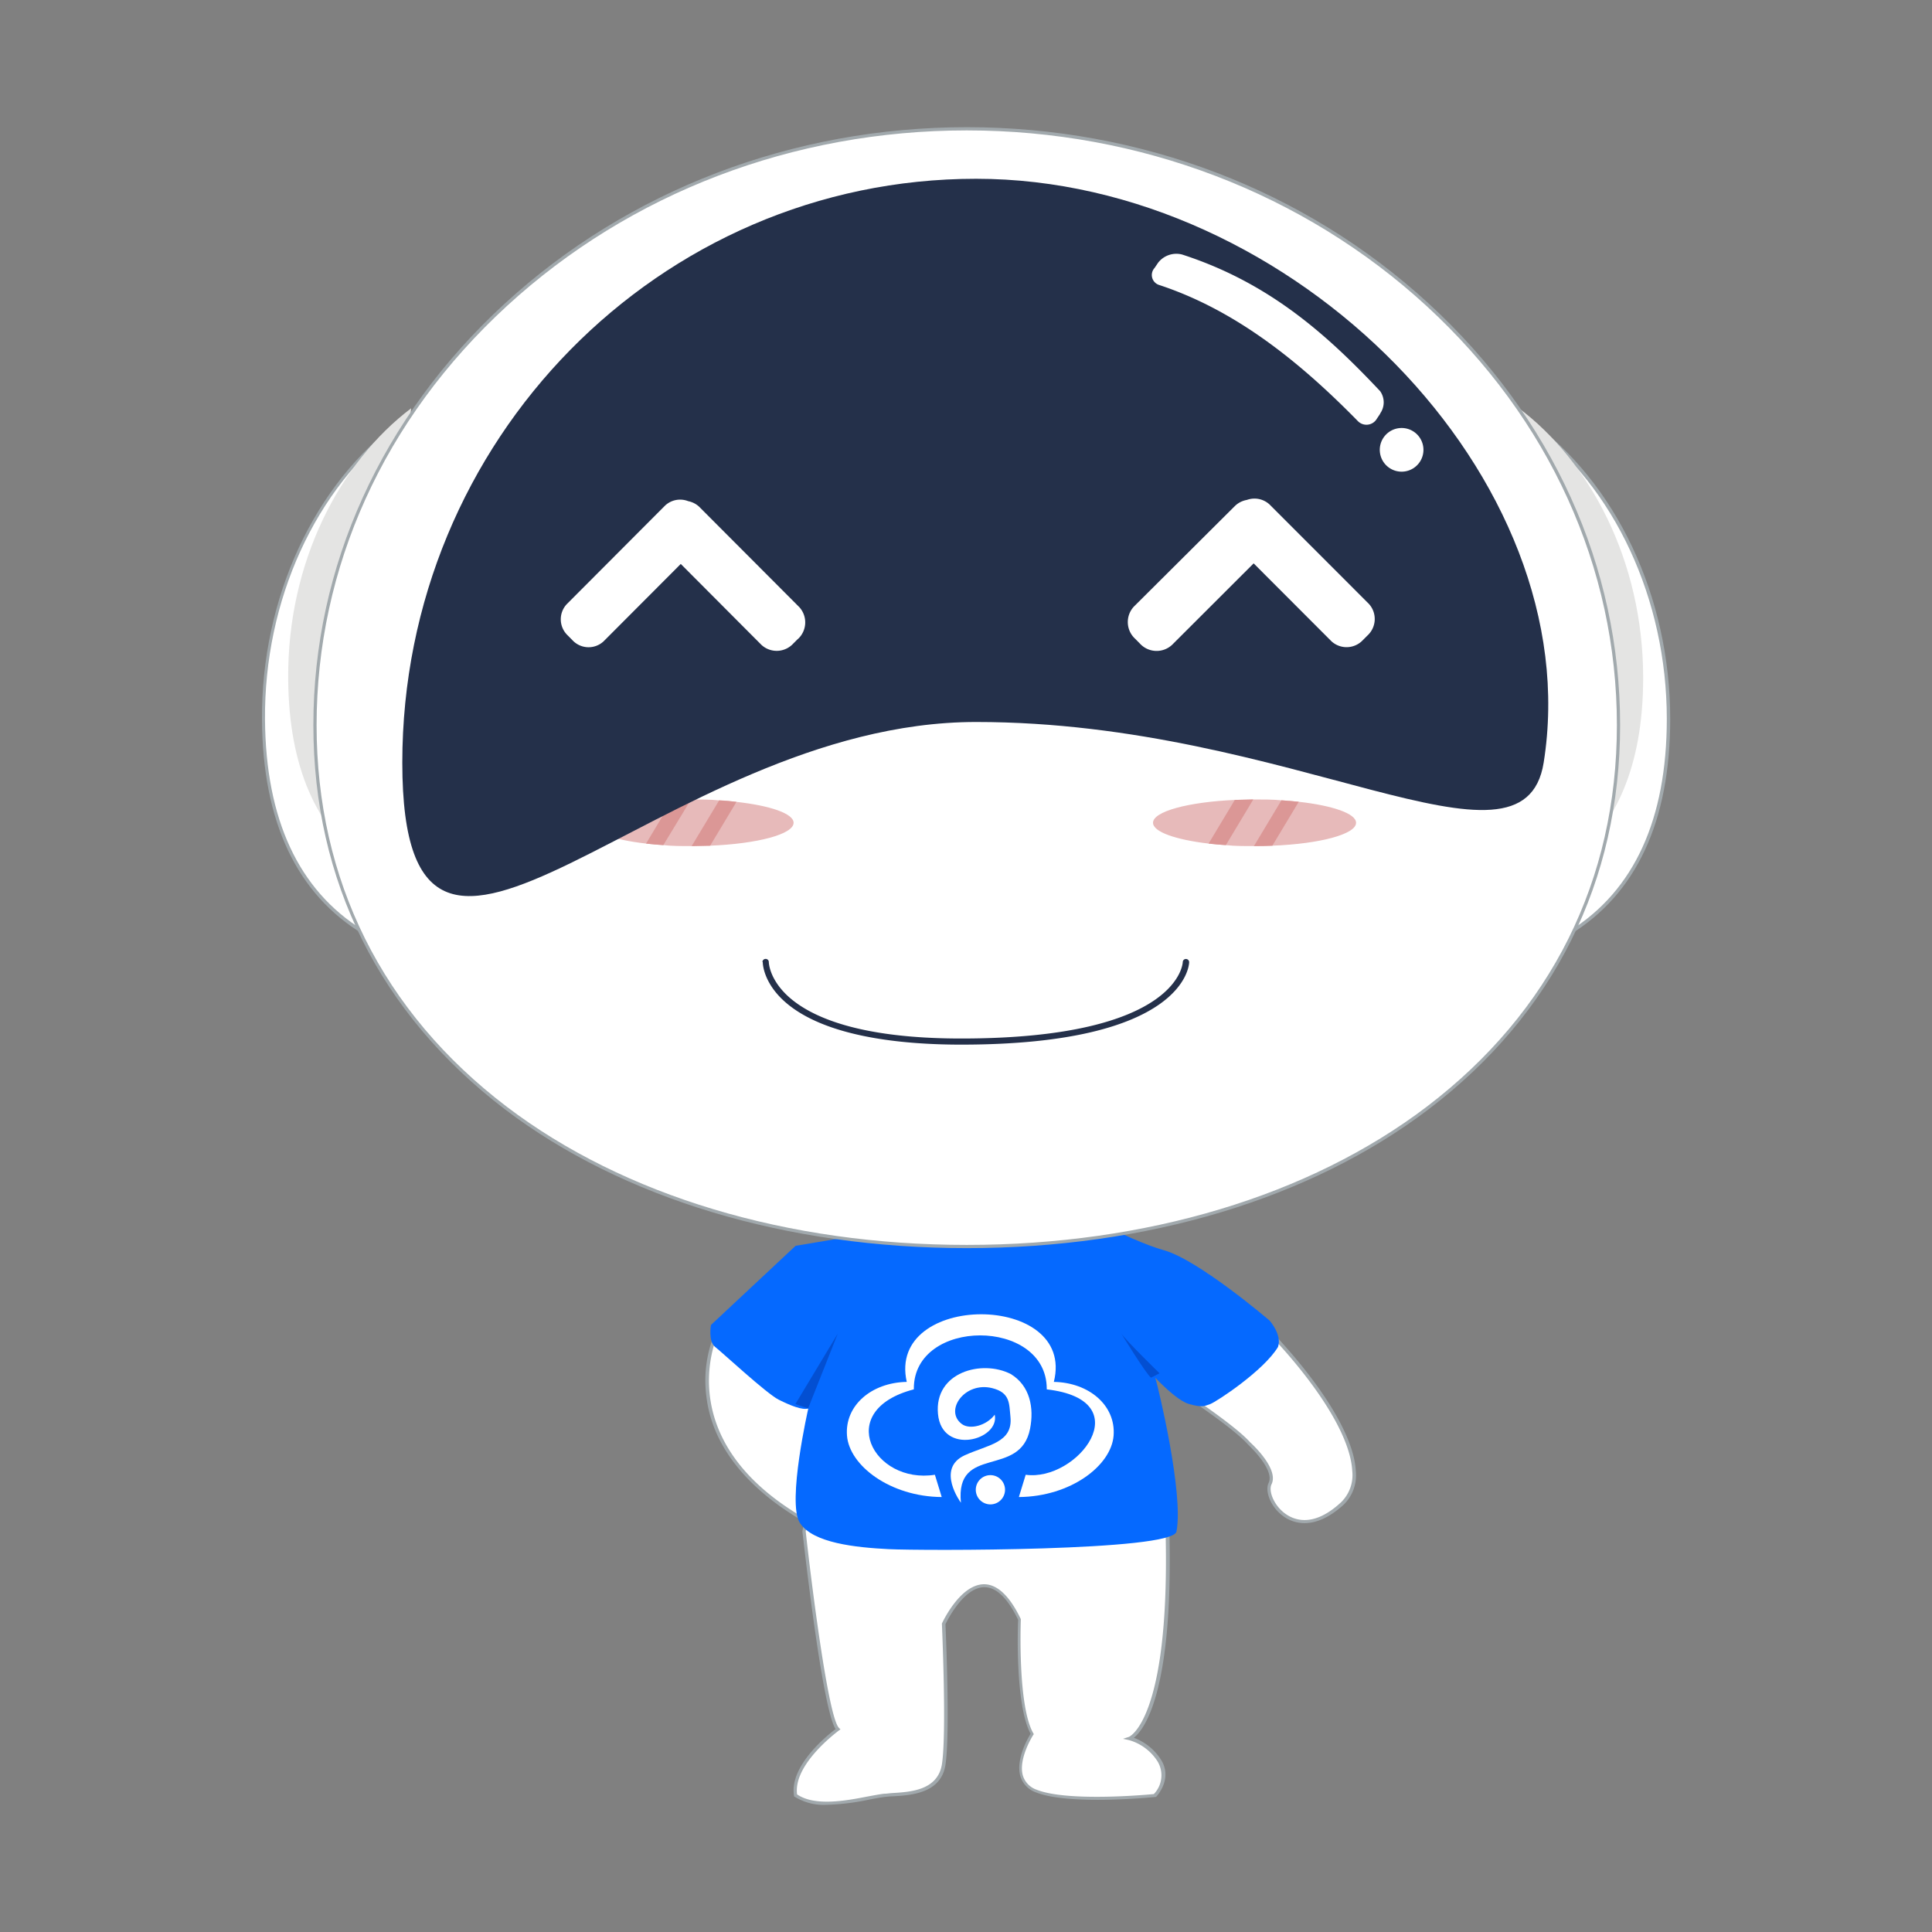<svg id="图层_1" data-name="图层 1" xmlns="http://www.w3.org/2000/svg" viewBox="0 0 300 300"><rect x="0" y="0" width="300" height="300" fill="#808080" stroke="none"/><defs><style>.cls-1,.cls-9{fill:#fff;}.cls-1,.cls-3,.cls-5,.cls-8{fill-rule:evenodd;}.cls-2{fill:#a1a9ad;}.cls-3{fill:#0569ff;}.cls-4{fill:#034fd2;}.cls-5{fill:#e4e4e3;}.cls-6{fill:#e7baba;}.cls-7{fill:#db9796;}.cls-10,.cls-8{fill:#24304a;}</style></defs><path class="cls-1" d="M111.35,206.82s-8.41,16.74,13.8,29.35l6.57-4.1-5.91-25.25Z"/><path class="cls-2" d="M125.16,236.46l-.13-.08c-6.38-3.62-14.23-10-15.35-19.59a19.1,19.1,0,0,1,1.45-10.09l.07-.14H126l6,25.63Zm-13.65-29.4c-.72,1.63-6.89,17.08,13.64,28.82l6.29-3.93-5.83-24.89Z"/><path class="cls-1" d="M182.8,215.7s8.68,5.66,11.12,8.42c0,0,4.44,4,3.3,6.26s3.78,10,11.19,3.08-9.3-26.63-21.15-35.57l-5.6-1.54L178.74,211l4.06,4.69Z"/><path class="cls-2" d="M202.57,236.51a5.55,5.55,0,0,1-3.35-1.11c-2-1.48-2.82-3.93-2.23-5.13,1-2.11-3.19-5.93-3.23-6-2.42-2.72-11-8.34-11.1-8.39l0,0-4.14-4.78,3-15.05,5.94,1.66c9.37,7.07,22.6,21.68,23.07,30.72a6.37,6.37,0,0,1-1.9,5.23C206.21,235.85,204.17,236.51,202.57,236.51Zm-19.61-21c.65.42,8.76,5.74,11.15,8.44.17.15,4.54,4.09,3.33,6.54-.49,1,.33,3.21,2.08,4.51,1.42,1.06,4.45,2.25,8.72-1.73a5.88,5.88,0,0,0,1.74-4.84c-.47-8.87-13.55-23.29-22.84-30.32l-5.29-1.45L179,210.94Z"/><path class="cls-1" d="M124.85,237.82s3.15,28.78,5.26,30.71c0,0-7.35,5.28-6.57,10.24,3.56,2.56,10.52.39,13.8,0,2.54-.3,8.43.19,9.2-4.77s0-21.85,0-21.85,5.93-12.93,11.82-.68c0,0-.55,13.36,2,17.75,0,0-4.47,6.84.65,8.87s18.4.68,18.4.68,2.52-2.62.66-5.46a8,8,0,0,0-4.6-3.41s6.53-2.12,5.91-31.4l-5.25-6.83-50.6,2.05-.66,4.1Z"/><path class="cls-2" d="M128.37,280.25a8.54,8.54,0,0,1-5-1.27l-.08-.06,0-.11c-.73-4.64,5.23-9.39,6.46-10.32-2.13-3.31-5-29.5-5.15-30.64v-.07l.68-4.3h.21l50.72-2.05,5.39,7v.09c.52,24.51-4,30.11-5.54,31.32a8.49,8.49,0,0,1,4.19,3.36c1.94,3-.66,5.74-.69,5.77l-.06.06h-.09c-.55.06-13.4,1.33-18.52-.7a3.85,3.85,0,0,1-2.42-2.42c-.82-2.6,1.13-6,1.56-6.69-2.39-4.41-2-16.58-1.93-17.69-1.63-3.37-3.39-5.07-5.24-5.07h0c-3.21,0-5.77,5.17-6.05,5.75.06,1.3.74,17,0,21.83-.68,4.44-5.34,4.72-8.12,4.89-.48,0-.92.06-1.29.1-.69.08-1.52.24-2.48.42A36.21,36.21,0,0,1,128.37,280.25Zm-4.6-1.62c2.74,1.88,7.53,1,11,.32,1-.18,1.81-.34,2.51-.42.37,0,.83-.08,1.32-.11,2.8-.17,7-.42,7.66-4.46.76-4.89,0-21.63,0-21.8v-.06l0,0c.11-.25,2.83-6.07,6.53-6.1h0c2.07,0,4,1.82,5.72,5.41l0,.06v.06c0,.13-.52,13.33,1.94,17.61l.08.14-.09.12s-2.42,3.77-1.58,6.4a3.39,3.39,0,0,0,2.12,2.11c4.79,1.89,17,.79,18.19.67a4.19,4.19,0,0,0,.57-5.08,7.77,7.77,0,0,0-4.44-3.3l-.92-.2.89-.29c.06,0,6.33-2.56,5.74-31.07L176,231.93l-50.27,2-.62,3.86c.88,8,3.51,29,5.18,30.53l.22.21-.25.18C130.18,268.79,123.14,273.9,123.77,278.63Z"/><path class="cls-3" d="M123.54,193.45,110.4,205.74s-.46,2.54.65,3.41,8,7.26,9.86,8.19,3.67,1.65,4.6,1.37c0,0-3.32,14.57-1.32,17.74s8.72,3.84,13.8,4.1,44.08.33,44.69-2.73c1.15-5.82-2.81-22.34-3.29-23.89,0,0,3.29,3.55,5.26,4.09s2.33.35,3.28,0,8.3-5.17,10.52-8.87c.65-1.93-1.32-4.1-1.32-4.1s-11-9.42-16.42-10.92-16.43-7.51-16.43-7.51l-40.74,6.83Z"/><path class="cls-4" d="M125.51,218.71l-2-.69,6.57-10.92-4.6,11.61Zm53.22-4.78c-.81-.63-4.6-6.83-4.6-6.83.8,1.15,5.92,6.14,5.92,6.14l-1.32.69Z"/><path class="cls-1" d="M243.54,145l-6.28-79.59c12.4,8.92,21.81,26.06,21.81,46.26,0,17.15-6.08,27.58-15.53,33.33Z"/><path class="cls-2" d="M243.33,145.39l0-.41L237,64.85l.44.32c13.51,9.72,21.91,27.52,21.91,46.46,0,15.93-5.27,27.22-15.65,33.55ZM237.56,65.9l6.2,78.64c10-6.27,15.06-17.34,15.06-32.91C258.82,93.05,250.68,75.59,237.56,65.9Z"/><path class="cls-5" d="M243.67,133.9l-8-70.65c11.12,8.27,19.48,23.77,19.48,42,0,14-4.43,23.11-11.52,28.66Z"/><path class="cls-1" d="M56.61,144.89l5.7-79.37C50,74.49,40.8,91.64,40.93,111.77c.12,17.1,6.24,27.45,15.68,33.12Z"/><path class="cls-2" d="M56.83,145.32l-.35-.21c-10.37-6.23-15.69-17.45-15.8-33.33C40.55,92.9,48.79,75.1,62.17,65.32L62.6,65ZM62,66c-13,9.76-21,27.22-20.85,45.73.11,15.52,5.23,26.52,15.21,32.7Z"/><path class="cls-5" d="M56.41,133.87,63.84,63.4c-11,8.31-19.22,23.82-19.09,42,.09,14,4.56,23,11.66,28.49Z"/><path class="cls-1" d="M150.12,20c55.89,0,101.2,42,101.2,92.6s-45.31,81-101.2,81S48.91,163.2,48.91,112.6,94.22,20,150.12,20Z"/><path class="cls-2" d="M150.12,193.81c-27.95,0-53.42-7.66-71.72-21.56C59,157.47,48.66,136.84,48.66,112.6c0-24.61,10.56-47.86,29.72-65.46s44.7-27.39,71.74-27.39,52.5,9.73,71.73,27.39S251.57,88,251.57,112.6c0,24.24-10.29,44.87-29.74,59.65C203.53,186.15,178.07,193.81,150.12,193.81Zm0-173.56c-26.91,0-52.26,9.68-71.4,27.26S49.16,88.13,49.16,112.6c0,24.08,10.22,44.57,29.54,59.26,18.21,13.83,43.57,21.45,71.42,21.45s53.2-7.62,71.41-21.45c19.32-14.69,29.54-35.18,29.54-59.26,0-24.47-10.5-47.58-29.56-65.09S177,20.25,150.12,20.25Z"/><path class="cls-6" d="M123.23,127.76c0,1.78-5.59,3.26-13,3.56-.91,0-1.85.06-2.8.06h-.07c-1.51,0-3,0-4.36-.15-.93-.06-1.83-.14-2.68-.24-5.14-.59-8.66-1.82-8.66-3.23,0-1.76,5.48-3.22,12.73-3.55.93,0,1.89-.06,2.87-.07h.17c1.45,0,2.86,0,4.2.14.94,0,1.84.13,2.69.23C119.61,125.1,123.23,126.33,123.23,127.76Z"/><path class="cls-6" d="M210.57,127.76c0,1.78-5.61,3.27-13,3.56q-1.35.06-2.76.06h-.1c-1.51,0-3,0-4.36-.15-.93-.06-1.83-.14-2.68-.24-5.12-.6-8.63-1.82-8.63-3.23,0-1.76,5.46-3.22,12.7-3.55.93,0,1.89-.06,2.87-.07h.2c1.44,0,2.84,0,4.17.13.94.06,1.84.14,2.69.23C206.94,125.09,210.57,126.33,210.57,127.76Z"/><path class="cls-7" d="M107.3,124.14,103,131.23c-.93-.06-1.83-.14-2.68-.24l4.07-6.78C105.36,124.17,106.32,124.15,107.3,124.14Z"/><path class="cls-7" d="M114.36,124.51l-4.09,6.81c-.91,0-1.85.06-2.8.06h-.07l4.27-7.1C112.61,124.33,113.51,124.41,114.36,124.51Z"/><path class="cls-7" d="M194.61,124.14l-4.26,7.09c-.93-.06-1.83-.14-2.68-.24l4.07-6.78Z"/><path class="cls-7" d="M201.67,124.5l-4.1,6.82q-1.35.06-2.76.06h-.1l4.27-7.11C199.92,124.33,200.82,124.41,201.67,124.5Z"/><path class="cls-8" d="M151.57,27.76c49.21,0,95.15,46.62,88.13,90.66-3.14,19.67-38.92-6.31-88.13-6.31s-89.1,56.37-89.1,6.31,39.89-90.66,89.1-90.66Z"/><path class="cls-9" d="M214.33,64.22l-.54.81a1.86,1.86,0,0,1-2.94.36c-9.32-9.52-19.28-17.35-30.92-21.16a1.62,1.62,0,0,1-.65-2.62l.54-.8a3.58,3.58,0,0,1,3.73-1.29c13.61,4.4,22.56,12.51,30.75,21.21a3,3,0,0,1,0,3.49Zm3.68,9a3.39,3.39,0,1,1,3-3.76,3.39,3.39,0,0,1-3,3.76Z"/><path class="cls-9" d="M212.36,98.66l-.72.72a3.47,3.47,0,0,1-4.89.2L191.34,84.15a3.47,3.47,0,0,1,.2-4.89l.72-.73a3.45,3.45,0,0,1,4.88-.19l15.42,15.43a3.48,3.48,0,0,1-.2,4.89ZM197.71,84.44,182,100.13a3.52,3.52,0,0,1-5-.2l-.73-.74a3.52,3.52,0,0,1-.2-5L191.8,78.53a3.52,3.52,0,0,1,5,.19l.74.74a3.55,3.55,0,0,1,.2,5ZM109,84.27,93.72,99.59a3.42,3.42,0,0,1-4.84-.19l-.72-.73A3.44,3.44,0,0,1,88,93.82l15.29-15.33a3.42,3.42,0,0,1,4.84.2l.72.72a3.45,3.45,0,0,1,.2,4.86Zm14.9,14.94-.73.73a3.49,3.49,0,0,1-4.93.2L102.7,84.55a3.51,3.51,0,0,1,.2-4.94l.73-.73a3.49,3.49,0,0,1,4.93-.2l15.55,15.59a3.51,3.51,0,0,1-.19,4.94Z"/><path class="cls-1" d="M141.9,215.62v.12c-12.49,3.25-6.28,14.77,3.27,13.26l1.06,3.46c-8-.06-14.35-4.88-14.71-9.54s3.79-8.24,9.28-8.34c-3.15-14,26.36-14,22.84,0,5.49.1,9.64,3.68,9.28,8.34s-6.66,9.48-14.71,9.54l1.06-3.46c8,1.12,17.88-11.58,3.27-13.26v-.12C162.48,204.6,141.9,204.61,141.9,215.62Z"/><path class="cls-1" d="M149.21,233.34c-.89-9.14,9.23-3.72,10.74-11.5.63-3.22,0-6.66-3-8.48-4.45-2.29-11.91-.31-11.3,6.2s9.64,4.06,8.81.11c-1.29,1.73-3.89,2.37-5.11,1.45-2.78-2.08.45-6.64,4.72-5.57,2.81.7,2.62,2.4,2.83,4.44.42,4.07-3.51,4.34-7.13,6C145.3,228.07,149.21,233.34,149.21,233.34Z"/><path class="cls-1" d="M153.79,229.06a2.27,2.27,0,1,1-2.27,2.27A2.27,2.27,0,0,1,153.79,229.06Z"/><path class="cls-10" d="M118.39,149.37a.49.49,0,0,1,.5-.47.48.48,0,0,1,.49.47s0,2.44,2.76,5.11c3.35,3.22,10.75,6.78,27.1,6.78,34.13,0,34.42-11.88,34.42-11.88a.49.49,0,0,1,.5-.47.5.5,0,0,1,.49.49c0,.52-.71,12.81-35.41,12.81-9.33,0-21.74-1.22-27.8-7.06-3-2.91-3-5.66-3-5.77h0"/></svg>